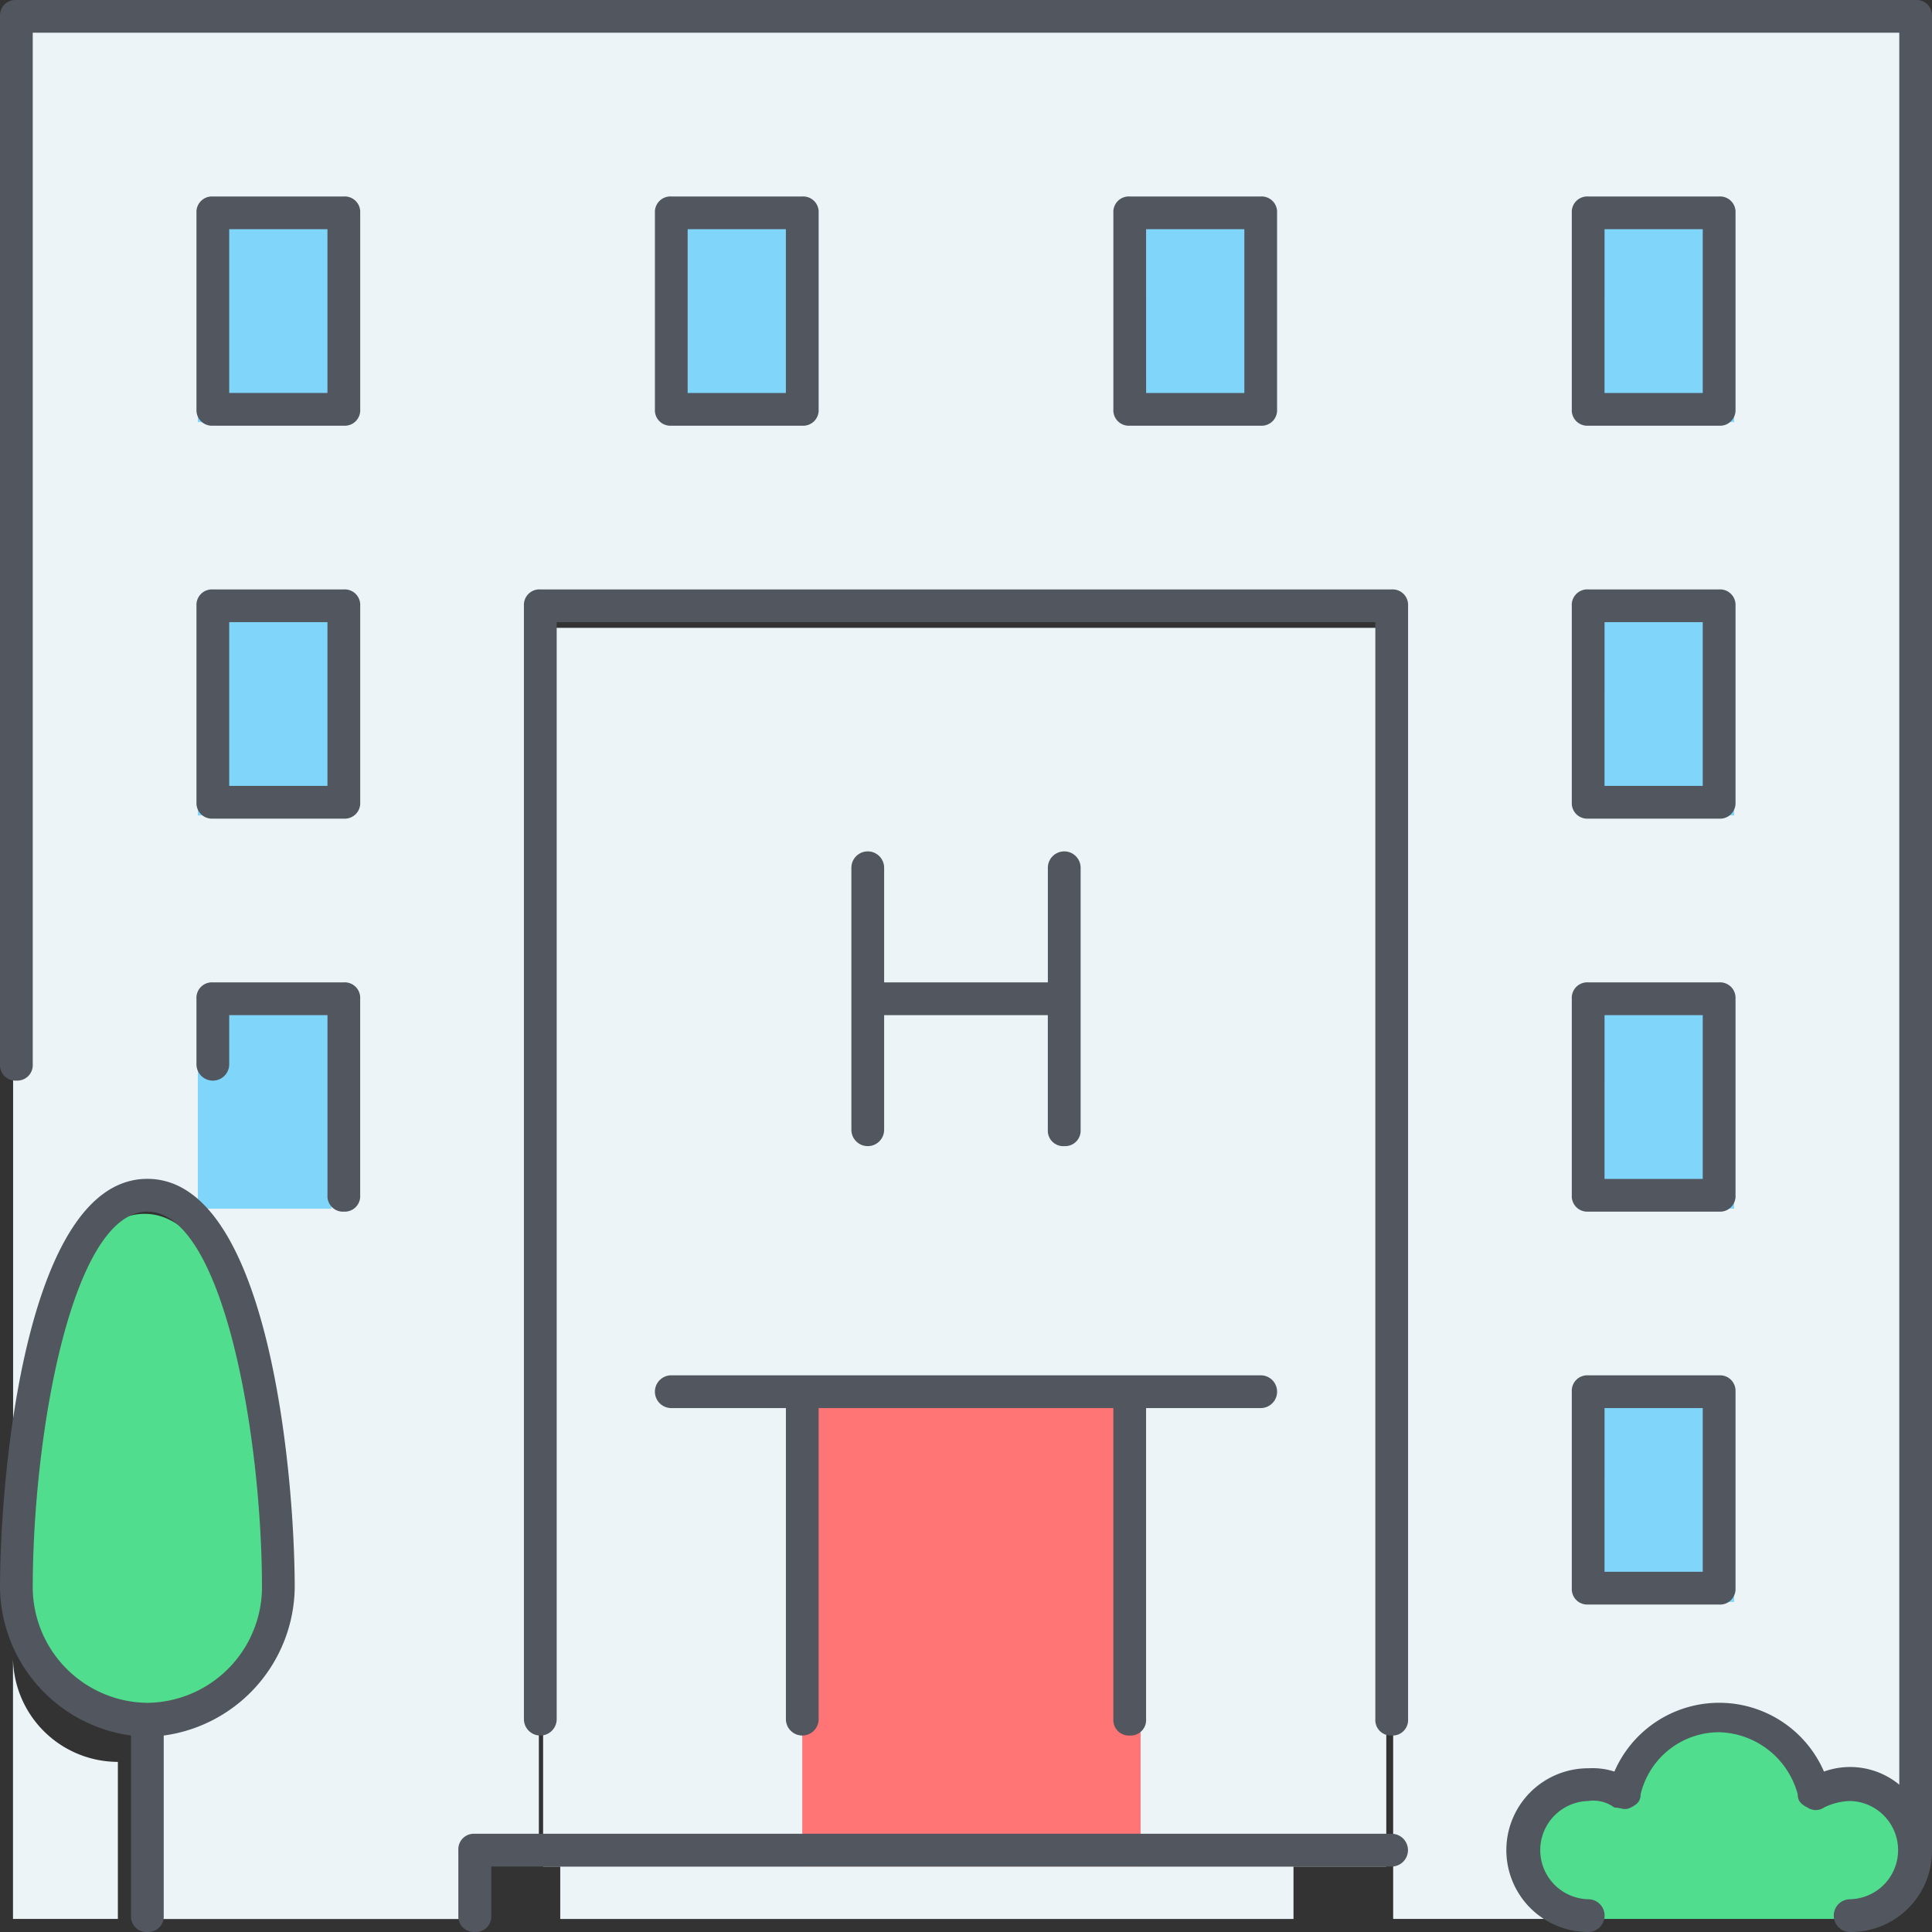 <svg id="hospital" xmlns="http://www.w3.org/2000/svg" width="70" height="70" viewBox="0 0 70 70">
  <rect x="0" y="0" width="70" height="70" fill="#333333" stroke="none"/>
  <g id="Group_141" transform="translate(0.475 0.475)">
    <path id="Path_36" d="M139.8,201.747v-44.88h30.55v44.88Z" transform="translate(-120.597 -134.594)" fill="#ecf4f7"/>
    <path id="Path_37" d="M208.067,378.53h12.258V361.667H208.067Z" transform="translate(-179.474 -311.376)" fill="#ff7474"/>
    <g id="Group_140" transform="translate(0 0)">
      <path id="Path_38" d="M10.41,17.553h4.762V10.41H10.41Zm0,14.286h4.762V24.7H10.41ZM27.078,17.553H31.84V10.41H27.078Zm16.668,0h4.762V10.41H43.745Zm16.668,0h4.762V10.41H60.413Zm0,14.286h4.762V24.7H60.413Zm0,14.286h4.762V38.983H60.413Zm0,14.286h4.762V53.27H60.413Zm-50-14.286h4.762V38.983H10.41Zm2.381,14.286c0-4.762-1.19-14.286-4.762-14.286S3.267,55.651,3.267,60.413V3.267H72.318v66.67a2.424,2.424,0,0,0-3.691-2.024,3.546,3.546,0,0,0-6.905,0,2.394,2.394,0,1,0-1.31,4.405H53.269V24.7H22.316v45.24H19.934v2.381H8.029V65.175a4.776,4.776,0,0,0,4.762-4.762Z" transform="translate(-3.267 -3.267)" fill="#ecf4f7"/>
      <path id="Path_39" d="M7.063,416.663v5.694h-3.8v-9.49a3.807,3.807,0,0,0,3.8,3.8" transform="translate(-3.267 -353.306)" fill="#ecf4f7"/>
      <path id="Path_40" d="M149.3,481.133v1.9H122.733v-1.9H149.3Z" transform="translate(-102.909 -413.98)" fill="#ecf4f7"/>
    </g>
    <path id="Path_41" d="M8.029,310.467c3.572,0,4.762,9.289,4.762,13.934a4.718,4.718,0,0,1-4.762,4.645A4.718,4.718,0,0,1,3.267,324.4C3.267,319.756,4.457,310.467,8.029,310.467Zm61.908,20.9a2.323,2.323,0,1,1,0,4.645H60.413a2.323,2.323,0,1,1,0-4.645,2.446,2.446,0,0,1,1.31.348,3.567,3.567,0,0,1,6.905,0A2.445,2.445,0,0,1,69.937,331.368Z" transform="translate(-3.267 -266.962)" fill="#50dd8e"/>
    <path id="Path_42" d="M88.348,61.592h4.84V54.467h-4.84Zm-16.941,0h4.84V54.467h-4.84Zm-16.941,28.5h4.84V82.966h-4.84Zm0-14.25h4.84V68.717h-4.84Zm0-14.25h4.84V54.467h-4.84Zm50.822,42.749h4.84V97.216h-4.84Zm0-14.25h4.84V82.966h-4.84Zm0-14.25h4.84V68.717h-4.84Zm0-14.25h4.84V54.467h-4.84Z" transform="translate(-47.773 -46.773)" fill="#80d6fa"/>
  </g>
  <path id="Path_43" d="M67.034,70a.593.593,0,1,1,0-1.187,1.78,1.78,0,0,0,0-3.559,2.234,2.234,0,0,0-.949.237.53.53,0,0,1-.593,0c-.237-.119-.356-.237-.356-.475a3.029,3.029,0,0,0-2.847-2.254,2.924,2.924,0,0,0-2.847,2.254c0,.237-.119.356-.356.475s-.356,0-.593,0a1.278,1.278,0,0,0-.949-.237,1.78,1.78,0,0,0,0,3.559.593.593,0,1,1,0,1.187,2.966,2.966,0,0,1,0-5.932,2.614,2.614,0,0,1,.949.119,4.138,4.138,0,0,1,7.593,0,2.8,2.8,0,0,1,2.729.475V1.186H1.186V38.559a.561.561,0,0,1-.593.593A.56.56,0,0,1,0,38.559V.593A.561.561,0,0,1,.593,0H69.407A.561.561,0,0,1,70,.593V67.034A2.937,2.937,0,0,1,67.034,70ZM17.2,70a.561.561,0,0,1-.593-.593V67.034a.561.561,0,0,1,.593-.593h33.22a.593.593,0,0,1,0,1.187H17.8v1.78A.561.561,0,0,1,17.2,70ZM5.339,70a.561.561,0,0,1-.593-.593V62.881A5.483,5.483,0,0,1,0,57.542C0,53.39.949,42.712,5.339,42.712s5.339,10.678,5.339,14.831a5.483,5.483,0,0,1-4.746,5.339v6.525A.561.561,0,0,1,5.339,70Zm0-26.1c-2.729,0-4.153,8.068-4.153,13.644a4.2,4.2,0,0,0,4.153,4.153,4.2,4.2,0,0,0,4.153-4.153C9.492,51.966,8.068,43.9,5.339,43.9ZM50.424,62.881a.561.561,0,0,1-.593-.593V22.542H20.17V62.288a.593.593,0,1,1-1.187,0V21.949a.561.561,0,0,1,.593-.593H50.424a.561.561,0,0,1,.593.593V62.288A.561.561,0,0,1,50.424,62.881Zm-9.492,0a.561.561,0,0,1-.593-.593V51.017H29.661V62.288a.593.593,0,1,1-1.186,0V51.017H24.322a.593.593,0,0,1,0-1.187H45.678a.593.593,0,0,1,0,1.187H41.525V62.288A.56.56,0,0,1,40.932,62.881Zm21.356-4.746H57.542a.561.561,0,0,1-.593-.593V50.424a.561.561,0,0,1,.593-.593h4.746a.561.561,0,0,1,.593.593v7.119A.56.56,0,0,1,62.288,58.136Zm-4.153-1.186h3.559V51.017H58.136ZM62.288,43.9H57.542a.561.561,0,0,1-.593-.593V36.186a.561.561,0,0,1,.593-.593h4.746a.561.561,0,0,1,.593.593v7.119A.56.56,0,0,1,62.288,43.9Zm-4.153-1.186h3.559V36.78H58.136ZM12.458,43.9a.561.561,0,0,1-.593-.593V36.78H8.305v1.78a.593.593,0,0,1-1.187,0V36.186a.561.561,0,0,1,.593-.593h4.746a.561.561,0,0,1,.593.593v7.119A.56.56,0,0,1,12.458,43.9Zm26.1-2.373a.561.561,0,0,1-.593-.593V36.78H32.034v4.153a.593.593,0,1,1-1.187,0V31.441a.593.593,0,1,1,1.187,0v4.153h5.932V31.441a.593.593,0,1,1,1.187,0v9.492A.561.561,0,0,1,38.559,41.526ZM62.288,29.661H57.542a.561.561,0,0,1-.593-.593V21.949a.561.561,0,0,1,.593-.593h4.746a.561.561,0,0,1,.593.593v7.119A.56.56,0,0,1,62.288,29.661Zm-4.153-1.186h3.559V22.542H58.136ZM12.458,29.661H7.712a.561.561,0,0,1-.593-.593V21.949a.561.561,0,0,1,.593-.593h4.746a.561.561,0,0,1,.593.593v7.119A.56.56,0,0,1,12.458,29.661ZM8.305,28.475h3.559V22.542H8.305ZM62.288,15.424H57.542a.561.561,0,0,1-.593-.593V7.712a.561.561,0,0,1,.593-.593h4.746a.561.561,0,0,1,.593.593V14.83A.56.56,0,0,1,62.288,15.424Zm-4.153-1.186h3.559V8.305H58.136ZM45.678,15.424H40.932a.561.561,0,0,1-.593-.593V7.712a.561.561,0,0,1,.593-.593h4.746a.561.561,0,0,1,.593.593V14.83A.56.56,0,0,1,45.678,15.424Zm-4.152-1.186h3.559V8.305H41.525ZM29.068,15.424H24.322a.561.561,0,0,1-.593-.593V7.712a.561.561,0,0,1,.593-.593h4.746a.561.561,0,0,1,.593.593V14.83A.561.561,0,0,1,29.068,15.424Zm-4.153-1.186h3.559V8.305H24.915ZM12.458,15.424H7.712a.561.561,0,0,1-.593-.593V7.712a.561.561,0,0,1,.593-.593h4.746a.561.561,0,0,1,.593.593V14.83A.56.56,0,0,1,12.458,15.424ZM8.305,14.237h3.559V8.305H8.305Z" fill="#51565f"/>
</svg>

